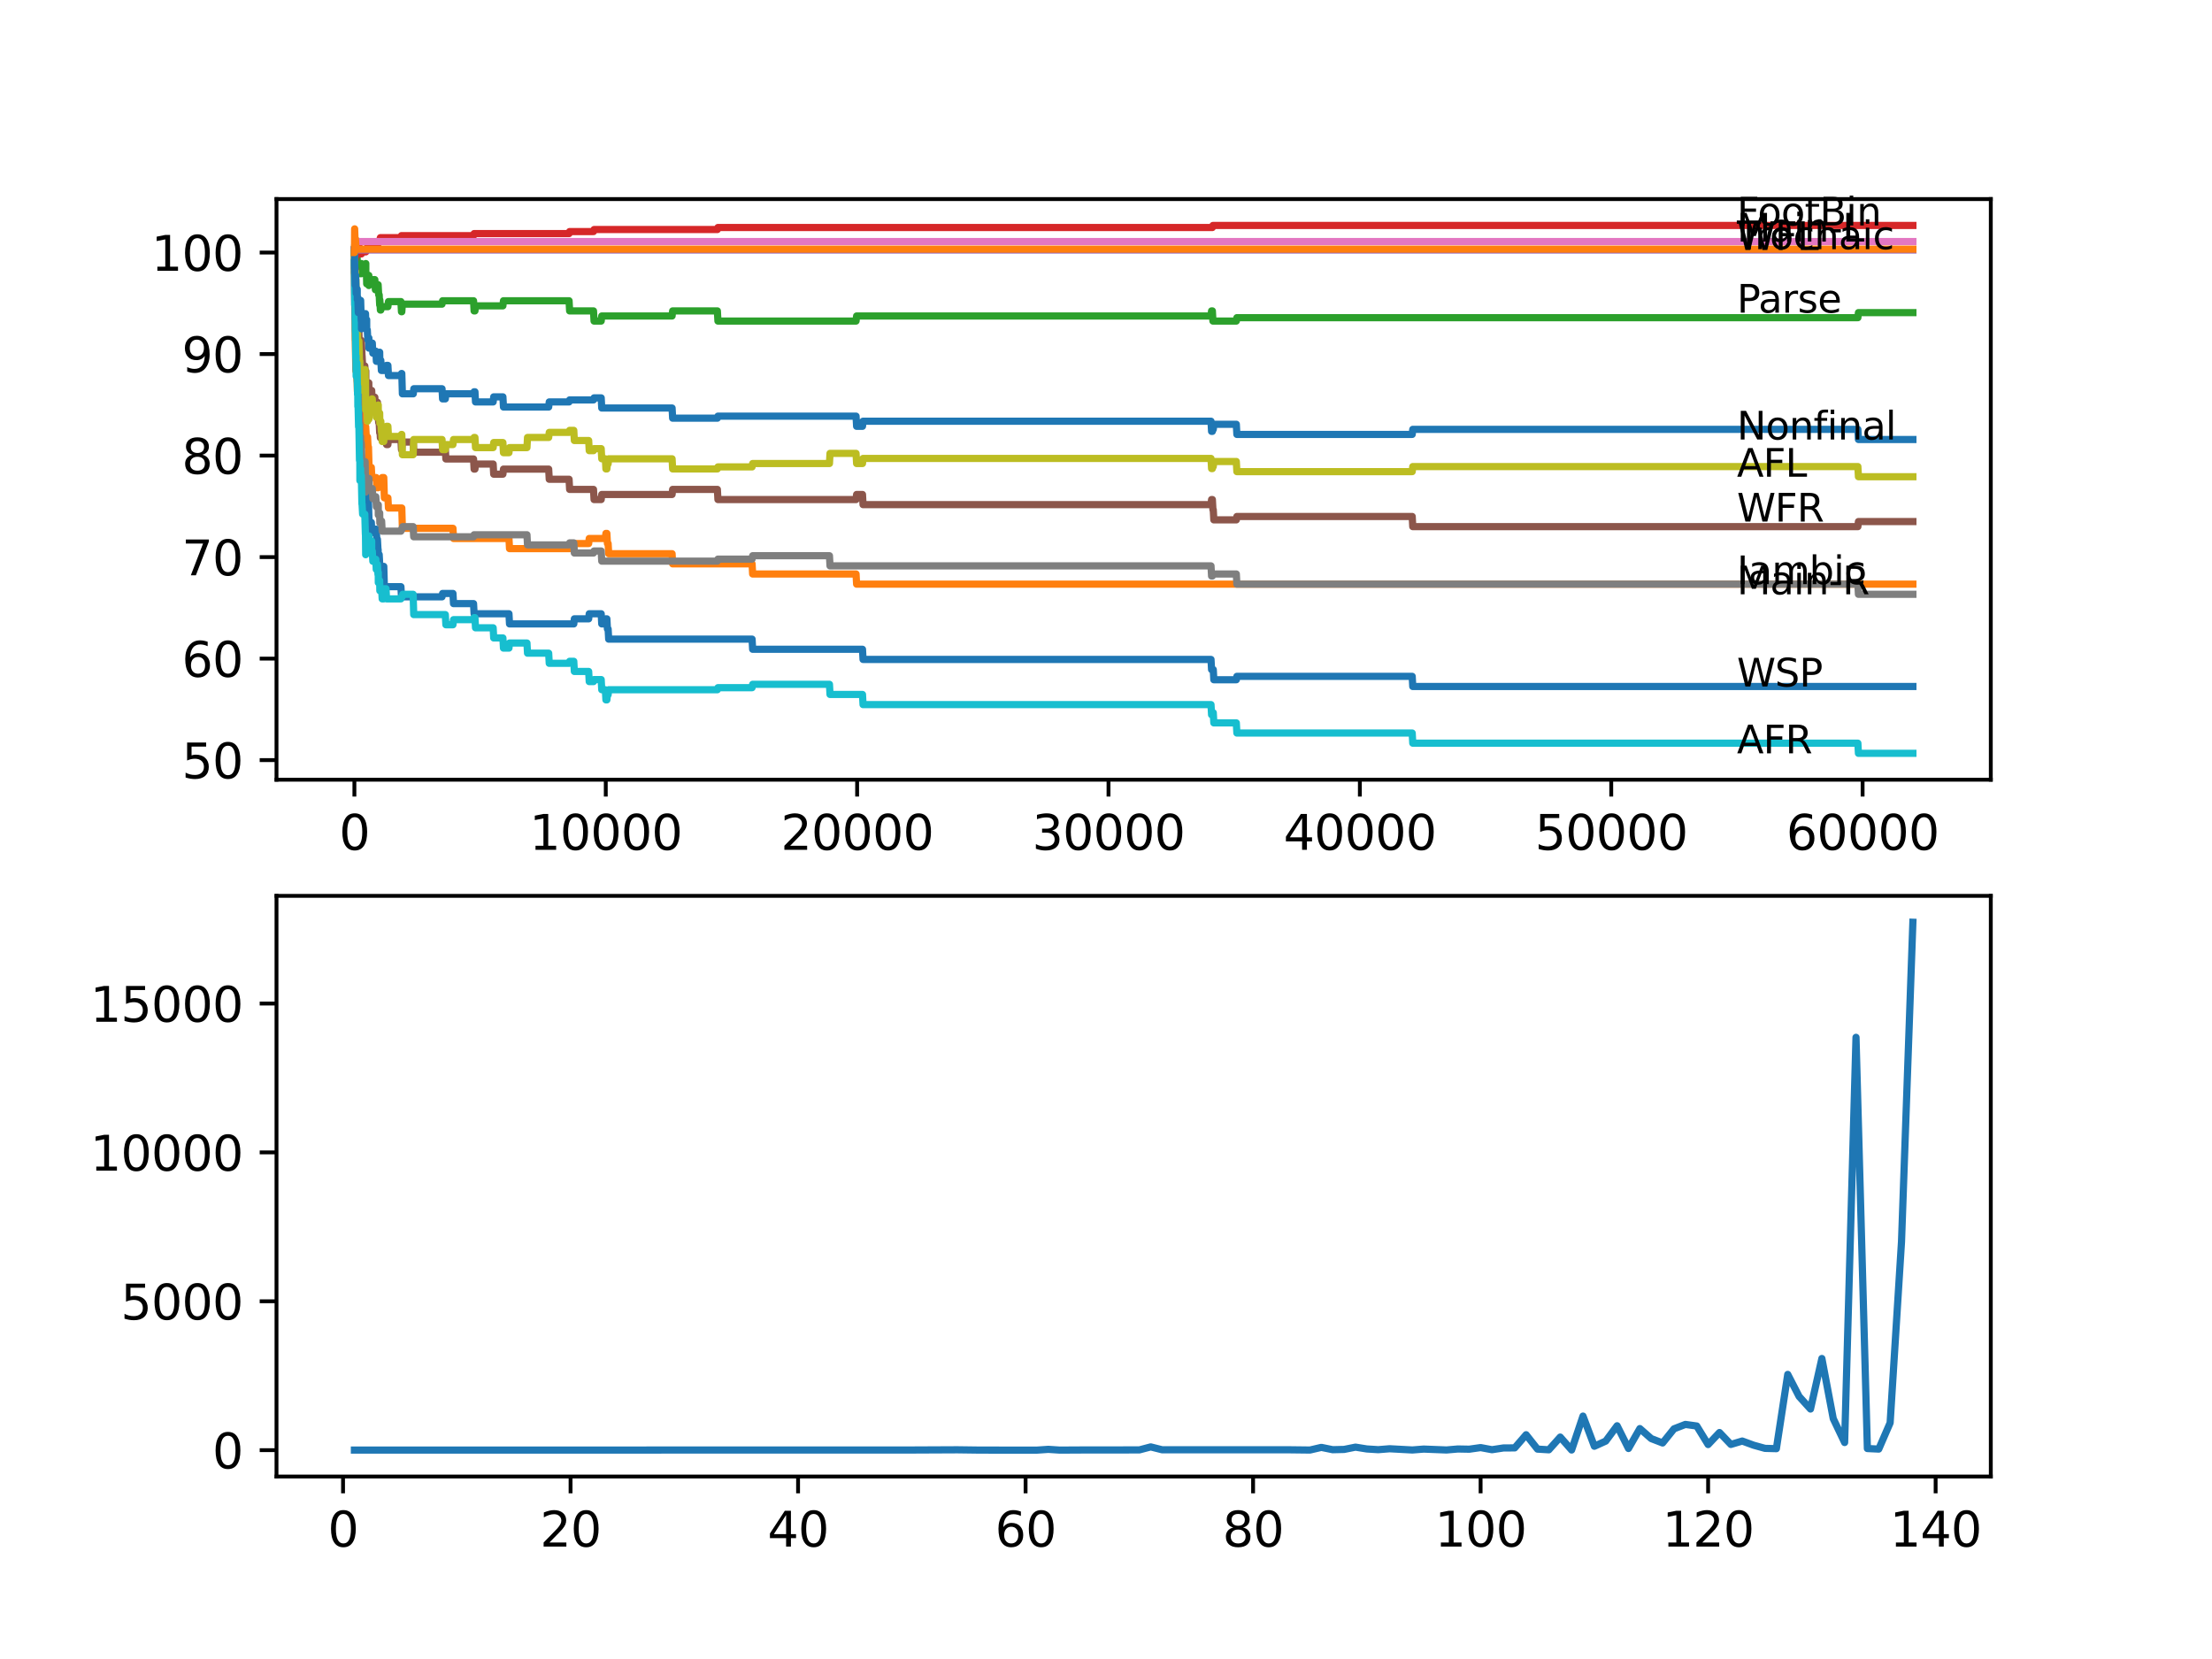 <?xml version="1.0" encoding="utf-8" standalone="no"?>
<!DOCTYPE svg PUBLIC "-//W3C//DTD SVG 1.1//EN"
  "http://www.w3.org/Graphics/SVG/1.1/DTD/svg11.dtd">
<svg xmlns:xlink="http://www.w3.org/1999/xlink" width="460.8pt" height="345.6pt" viewBox="0 0 460.8 345.6" xmlns="http://www.w3.org/2000/svg" version="1.1">
 <defs>
  <style type="text/css">*{stroke-linejoin: round; stroke-linecap: butt}</style>
 </defs>
 <g id="figure_1">
  <g id="patch_1">
   <path d="M 0 345.6 
L 460.8 345.6 
L 460.8 0 
L 0 0 
z
" style="fill: #ffffff"/>
  </g>
  <g id="axes_1">
   <g id="patch_2">
    <path d="M 57.6 162.432 
L 414.72 162.432 
L 414.72 41.472 
L 57.6 41.472 
z
" style="fill: #ffffff"/>
   </g>
   <g id="matplotlib.axis_1">
    <g id="xtick_1">
     <g id="line2d_1">
      <defs>
       <path id="m6fab3fa4d3" d="M 0 0 
L 0 3.5 
" style="stroke: #000000; stroke-width: 0.8"/>
      </defs>
      <g>
       <use xlink:href="#m6fab3fa4d3" x="73.827" y="162.432" style="stroke: #000000; stroke-width: 0.8"/>
      </g>
     </g>
     <g id="text_1">
      <!-- 0 -->
      <g transform="translate(70.646 177.03)scale(0.1 -0.1)">
       <defs>
        <path id="DejaVuSans-30" d="M 2034 4250 
Q 1547 4250 1301 3770 
Q 1056 3291 1056 2328 
Q 1056 1369 1301 889 
Q 1547 409 2034 409 
Q 2525 409 2770 889 
Q 3016 1369 3016 2328 
Q 3016 3291 2770 3770 
Q 2525 4250 2034 4250 
z
M 2034 4750 
Q 2819 4750 3233 4129 
Q 3647 3509 3647 2328 
Q 3647 1150 3233 529 
Q 2819 -91 2034 -91 
Q 1250 -91 836 529 
Q 422 1150 422 2328 
Q 422 3509 836 4129 
Q 1250 4750 2034 4750 
z
" transform="scale(0.016)"/>
       </defs>
       <use xlink:href="#DejaVuSans-30"/>
      </g>
     </g>
    </g>
    <g id="xtick_2">
     <g id="line2d_2">
      <g>
       <use xlink:href="#m6fab3fa4d3" x="126.192" y="162.432" style="stroke: #000000; stroke-width: 0.8"/>
      </g>
     </g>
     <g id="text_2">
      <!-- 10000 -->
      <g transform="translate(110.286 177.03)scale(0.1 -0.1)">
       <defs>
        <path id="DejaVuSans-31" d="M 794 531 
L 1825 531 
L 1825 4091 
L 703 3866 
L 703 4441 
L 1819 4666 
L 2450 4666 
L 2450 531 
L 3481 531 
L 3481 0 
L 794 0 
L 794 531 
z
" transform="scale(0.016)"/>
       </defs>
       <use xlink:href="#DejaVuSans-31"/>
       <use xlink:href="#DejaVuSans-30" x="63.623"/>
       <use xlink:href="#DejaVuSans-30" x="127.246"/>
       <use xlink:href="#DejaVuSans-30" x="190.869"/>
       <use xlink:href="#DejaVuSans-30" x="254.492"/>
      </g>
     </g>
    </g>
    <g id="xtick_3">
     <g id="line2d_3">
      <g>
       <use xlink:href="#m6fab3fa4d3" x="178.556" y="162.432" style="stroke: #000000; stroke-width: 0.8"/>
      </g>
     </g>
     <g id="text_3">
      <!-- 20000 -->
      <g transform="translate(162.65 177.03)scale(0.1 -0.1)">
       <defs>
        <path id="DejaVuSans-32" d="M 1228 531 
L 3431 531 
L 3431 0 
L 469 0 
L 469 531 
Q 828 903 1448 1529 
Q 2069 2156 2228 2338 
Q 2531 2678 2651 2914 
Q 2772 3150 2772 3378 
Q 2772 3750 2511 3984 
Q 2250 4219 1831 4219 
Q 1534 4219 1204 4116 
Q 875 4013 500 3803 
L 500 4441 
Q 881 4594 1212 4672 
Q 1544 4750 1819 4750 
Q 2544 4750 2975 4387 
Q 3406 4025 3406 3419 
Q 3406 3131 3298 2873 
Q 3191 2616 2906 2266 
Q 2828 2175 2409 1742 
Q 1991 1309 1228 531 
z
" transform="scale(0.016)"/>
       </defs>
       <use xlink:href="#DejaVuSans-32"/>
       <use xlink:href="#DejaVuSans-30" x="63.623"/>
       <use xlink:href="#DejaVuSans-30" x="127.246"/>
       <use xlink:href="#DejaVuSans-30" x="190.869"/>
       <use xlink:href="#DejaVuSans-30" x="254.492"/>
      </g>
     </g>
    </g>
    <g id="xtick_4">
     <g id="line2d_4">
      <g>
       <use xlink:href="#m6fab3fa4d3" x="230.921" y="162.432" style="stroke: #000000; stroke-width: 0.8"/>
      </g>
     </g>
     <g id="text_4">
      <!-- 30000 -->
      <g transform="translate(215.015 177.03)scale(0.1 -0.1)">
       <defs>
        <path id="DejaVuSans-33" d="M 2597 2516 
Q 3050 2419 3304 2112 
Q 3559 1806 3559 1356 
Q 3559 666 3084 287 
Q 2609 -91 1734 -91 
Q 1441 -91 1130 -33 
Q 819 25 488 141 
L 488 750 
Q 750 597 1062 519 
Q 1375 441 1716 441 
Q 2309 441 2620 675 
Q 2931 909 2931 1356 
Q 2931 1769 2642 2001 
Q 2353 2234 1838 2234 
L 1294 2234 
L 1294 2753 
L 1863 2753 
Q 2328 2753 2575 2939 
Q 2822 3125 2822 3475 
Q 2822 3834 2567 4026 
Q 2313 4219 1838 4219 
Q 1578 4219 1281 4162 
Q 984 4106 628 3988 
L 628 4550 
Q 988 4650 1302 4700 
Q 1616 4750 1894 4750 
Q 2613 4750 3031 4423 
Q 3450 4097 3450 3541 
Q 3450 3153 3228 2886 
Q 3006 2619 2597 2516 
z
" transform="scale(0.016)"/>
       </defs>
       <use xlink:href="#DejaVuSans-33"/>
       <use xlink:href="#DejaVuSans-30" x="63.623"/>
       <use xlink:href="#DejaVuSans-30" x="127.246"/>
       <use xlink:href="#DejaVuSans-30" x="190.869"/>
       <use xlink:href="#DejaVuSans-30" x="254.492"/>
      </g>
     </g>
    </g>
    <g id="xtick_5">
     <g id="line2d_5">
      <g>
       <use xlink:href="#m6fab3fa4d3" x="283.285" y="162.432" style="stroke: #000000; stroke-width: 0.8"/>
      </g>
     </g>
     <g id="text_5">
      <!-- 40000 -->
      <g transform="translate(267.379 177.03)scale(0.1 -0.1)">
       <defs>
        <path id="DejaVuSans-34" d="M 2419 4116 
L 825 1625 
L 2419 1625 
L 2419 4116 
z
M 2253 4666 
L 3047 4666 
L 3047 1625 
L 3713 1625 
L 3713 1100 
L 3047 1100 
L 3047 0 
L 2419 0 
L 2419 1100 
L 313 1100 
L 313 1709 
L 2253 4666 
z
" transform="scale(0.016)"/>
       </defs>
       <use xlink:href="#DejaVuSans-34"/>
       <use xlink:href="#DejaVuSans-30" x="63.623"/>
       <use xlink:href="#DejaVuSans-30" x="127.246"/>
       <use xlink:href="#DejaVuSans-30" x="190.869"/>
       <use xlink:href="#DejaVuSans-30" x="254.492"/>
      </g>
     </g>
    </g>
    <g id="xtick_6">
     <g id="line2d_6">
      <g>
       <use xlink:href="#m6fab3fa4d3" x="335.65" y="162.432" style="stroke: #000000; stroke-width: 0.8"/>
      </g>
     </g>
     <g id="text_6">
      <!-- 50000 -->
      <g transform="translate(319.744 177.03)scale(0.1 -0.1)">
       <defs>
        <path id="DejaVuSans-35" d="M 691 4666 
L 3169 4666 
L 3169 4134 
L 1269 4134 
L 1269 2991 
Q 1406 3038 1543 3061 
Q 1681 3084 1819 3084 
Q 2600 3084 3056 2656 
Q 3513 2228 3513 1497 
Q 3513 744 3044 326 
Q 2575 -91 1722 -91 
Q 1428 -91 1123 -41 
Q 819 9 494 109 
L 494 744 
Q 775 591 1075 516 
Q 1375 441 1709 441 
Q 2250 441 2565 725 
Q 2881 1009 2881 1497 
Q 2881 1984 2565 2268 
Q 2250 2553 1709 2553 
Q 1456 2553 1204 2497 
Q 953 2441 691 2322 
L 691 4666 
z
" transform="scale(0.016)"/>
       </defs>
       <use xlink:href="#DejaVuSans-35"/>
       <use xlink:href="#DejaVuSans-30" x="63.623"/>
       <use xlink:href="#DejaVuSans-30" x="127.246"/>
       <use xlink:href="#DejaVuSans-30" x="190.869"/>
       <use xlink:href="#DejaVuSans-30" x="254.492"/>
      </g>
     </g>
    </g>
    <g id="xtick_7">
     <g id="line2d_7">
      <g>
       <use xlink:href="#m6fab3fa4d3" x="388.014" y="162.432" style="stroke: #000000; stroke-width: 0.8"/>
      </g>
     </g>
     <g id="text_7">
      <!-- 60000 -->
      <g transform="translate(372.108 177.03)scale(0.1 -0.1)">
       <defs>
        <path id="DejaVuSans-36" d="M 2113 2584 
Q 1688 2584 1439 2293 
Q 1191 2003 1191 1497 
Q 1191 994 1439 701 
Q 1688 409 2113 409 
Q 2538 409 2786 701 
Q 3034 994 3034 1497 
Q 3034 2003 2786 2293 
Q 2538 2584 2113 2584 
z
M 3366 4563 
L 3366 3988 
Q 3128 4100 2886 4159 
Q 2644 4219 2406 4219 
Q 1781 4219 1451 3797 
Q 1122 3375 1075 2522 
Q 1259 2794 1537 2939 
Q 1816 3084 2150 3084 
Q 2853 3084 3261 2657 
Q 3669 2231 3669 1497 
Q 3669 778 3244 343 
Q 2819 -91 2113 -91 
Q 1303 -91 875 529 
Q 447 1150 447 2328 
Q 447 3434 972 4092 
Q 1497 4750 2381 4750 
Q 2619 4750 2861 4703 
Q 3103 4656 3366 4563 
z
" transform="scale(0.016)"/>
       </defs>
       <use xlink:href="#DejaVuSans-36"/>
       <use xlink:href="#DejaVuSans-30" x="63.623"/>
       <use xlink:href="#DejaVuSans-30" x="127.246"/>
       <use xlink:href="#DejaVuSans-30" x="190.869"/>
       <use xlink:href="#DejaVuSans-30" x="254.492"/>
      </g>
     </g>
    </g>
   </g>
   <g id="matplotlib.axis_2">
    <g id="ytick_1">
     <g id="line2d_8">
      <defs>
       <path id="mcf6d542a5c" d="M 0 0 
L -3.5 0 
" style="stroke: #000000; stroke-width: 0.8"/>
      </defs>
      <g>
       <use xlink:href="#mcf6d542a5c" x="57.6" y="158.344" style="stroke: #000000; stroke-width: 0.8"/>
      </g>
     </g>
     <g id="text_8">
      <!-- 50 -->
      <g transform="translate(37.875 162.143)scale(0.1 -0.1)">
       <use xlink:href="#DejaVuSans-35"/>
       <use xlink:href="#DejaVuSans-30" x="63.623"/>
      </g>
     </g>
    </g>
    <g id="ytick_2">
     <g id="line2d_9">
      <g>
       <use xlink:href="#mcf6d542a5c" x="57.6" y="137.197" style="stroke: #000000; stroke-width: 0.8"/>
      </g>
     </g>
     <g id="text_9">
      <!-- 60 -->
      <g transform="translate(37.875 140.996)scale(0.1 -0.1)">
       <use xlink:href="#DejaVuSans-36"/>
       <use xlink:href="#DejaVuSans-30" x="63.623"/>
      </g>
     </g>
    </g>
    <g id="ytick_3">
     <g id="line2d_10">
      <g>
       <use xlink:href="#mcf6d542a5c" x="57.6" y="116.05" style="stroke: #000000; stroke-width: 0.8"/>
      </g>
     </g>
     <g id="text_10">
      <!-- 70 -->
      <g transform="translate(37.875 119.849)scale(0.1 -0.1)">
       <defs>
        <path id="DejaVuSans-37" d="M 525 4666 
L 3525 4666 
L 3525 4397 
L 1831 0 
L 1172 0 
L 2766 4134 
L 525 4134 
L 525 4666 
z
" transform="scale(0.016)"/>
       </defs>
       <use xlink:href="#DejaVuSans-37"/>
       <use xlink:href="#DejaVuSans-30" x="63.623"/>
      </g>
     </g>
    </g>
    <g id="ytick_4">
     <g id="line2d_11">
      <g>
       <use xlink:href="#mcf6d542a5c" x="57.6" y="94.903" style="stroke: #000000; stroke-width: 0.8"/>
      </g>
     </g>
     <g id="text_11">
      <!-- 80 -->
      <g transform="translate(37.875 98.702)scale(0.1 -0.1)">
       <defs>
        <path id="DejaVuSans-38" d="M 2034 2216 
Q 1584 2216 1326 1975 
Q 1069 1734 1069 1313 
Q 1069 891 1326 650 
Q 1584 409 2034 409 
Q 2484 409 2743 651 
Q 3003 894 3003 1313 
Q 3003 1734 2745 1975 
Q 2488 2216 2034 2216 
z
M 1403 2484 
Q 997 2584 770 2862 
Q 544 3141 544 3541 
Q 544 4100 942 4425 
Q 1341 4750 2034 4750 
Q 2731 4750 3128 4425 
Q 3525 4100 3525 3541 
Q 3525 3141 3298 2862 
Q 3072 2584 2669 2484 
Q 3125 2378 3379 2068 
Q 3634 1759 3634 1313 
Q 3634 634 3220 271 
Q 2806 -91 2034 -91 
Q 1263 -91 848 271 
Q 434 634 434 1313 
Q 434 1759 690 2068 
Q 947 2378 1403 2484 
z
M 1172 3481 
Q 1172 3119 1398 2916 
Q 1625 2713 2034 2713 
Q 2441 2713 2670 2916 
Q 2900 3119 2900 3481 
Q 2900 3844 2670 4047 
Q 2441 4250 2034 4250 
Q 1625 4250 1398 4047 
Q 1172 3844 1172 3481 
z
" transform="scale(0.016)"/>
       </defs>
       <use xlink:href="#DejaVuSans-38"/>
       <use xlink:href="#DejaVuSans-30" x="63.623"/>
      </g>
     </g>
    </g>
    <g id="ytick_5">
     <g id="line2d_12">
      <g>
       <use xlink:href="#mcf6d542a5c" x="57.6" y="73.756" style="stroke: #000000; stroke-width: 0.8"/>
      </g>
     </g>
     <g id="text_12">
      <!-- 90 -->
      <g transform="translate(37.875 77.555)scale(0.1 -0.1)">
       <defs>
        <path id="DejaVuSans-39" d="M 703 97 
L 703 672 
Q 941 559 1184 500 
Q 1428 441 1663 441 
Q 2288 441 2617 861 
Q 2947 1281 2994 2138 
Q 2813 1869 2534 1725 
Q 2256 1581 1919 1581 
Q 1219 1581 811 2004 
Q 403 2428 403 3163 
Q 403 3881 828 4315 
Q 1253 4750 1959 4750 
Q 2769 4750 3195 4129 
Q 3622 3509 3622 2328 
Q 3622 1225 3098 567 
Q 2575 -91 1691 -91 
Q 1453 -91 1209 -44 
Q 966 3 703 97 
z
M 1959 2075 
Q 2384 2075 2632 2365 
Q 2881 2656 2881 3163 
Q 2881 3666 2632 3958 
Q 2384 4250 1959 4250 
Q 1534 4250 1286 3958 
Q 1038 3666 1038 3163 
Q 1038 2656 1286 2365 
Q 1534 2075 1959 2075 
z
" transform="scale(0.016)"/>
       </defs>
       <use xlink:href="#DejaVuSans-39"/>
       <use xlink:href="#DejaVuSans-30" x="63.623"/>
      </g>
     </g>
    </g>
    <g id="ytick_6">
     <g id="line2d_13">
      <g>
       <use xlink:href="#mcf6d542a5c" x="57.6" y="52.609" style="stroke: #000000; stroke-width: 0.8"/>
      </g>
     </g>
     <g id="text_13">
      <!-- 100 -->
      <g transform="translate(31.512 56.409)scale(0.1 -0.1)">
       <use xlink:href="#DejaVuSans-31"/>
       <use xlink:href="#DejaVuSans-30" x="63.623"/>
       <use xlink:href="#DejaVuSans-30" x="127.246"/>
      </g>
     </g>
    </g>
   </g>
   <g id="line2d_14">
    <path d="M 73.833 52.609 
L 73.838 52.609 
L 73.843 51.552 
L 73.89 63.535 
L 73.896 62.83 
L 73.911 62.83 
L 74.011 61.421 
L 74.016 63.535 
L 74.037 63.535 
L 74.157 70.232 
L 74.163 69.527 
L 74.178 69.527 
L 74.194 67.412 
L 74.252 71.113 
L 74.278 71.113 
L 74.283 71.113 
L 74.409 77.457 
L 74.419 77.457 
L 74.456 79.572 
L 74.487 76.4 
L 74.524 76.4 
L 74.54 76.4 
L 74.66 82.039 
L 74.692 82.039 
L 74.76 86.268 
L 74.807 85.211 
L 74.822 85.211 
L 74.833 84.153 
L 74.849 88.383 
L 74.922 87.325 
L 74.959 87.325 
L 74.974 86.268 
L 74.985 90.497 
L 75.053 90.497 
L 75.121 90.497 
L 75.241 94.727 
L 75.268 94.727 
L 75.383 96.842 
L 75.425 96.842 
L 75.54 98.956 
L 76.063 98.956 
L 76.142 96.842 
L 76.173 98.956 
L 76.189 98.956 
L 76.31 103.186 
L 76.514 103.186 
L 76.566 102.481 
L 76.571 104.595 
L 76.613 104.595 
L 76.76 104.595 
L 76.88 108.825 
L 77.352 108.825 
L 77.467 110.939 
L 77.556 110.939 
L 77.671 110.235 
L 78.378 110.235 
L 78.493 112.349 
L 78.624 112.349 
L 78.739 114.464 
L 78.771 114.464 
L 78.802 116.579 
L 78.881 115.521 
L 78.991 115.521 
L 79.106 117.636 
L 79.127 117.636 
L 79.242 119.751 
L 79.331 119.751 
L 79.446 119.046 
L 79.499 119.046 
L 79.614 117.988 
L 79.949 117.988 
L 80.069 122.218 
L 83.52 122.218 
L 83.635 124.332 
L 92.082 124.332 
L 92.197 123.628 
L 94.36 123.628 
L 94.475 125.742 
L 98.648 125.742 
L 98.763 127.857 
L 106.026 127.857 
L 106.142 129.972 
L 119.531 129.972 
L 119.646 128.914 
L 122.631 128.914 
L 122.746 127.857 
L 125.239 127.857 
L 125.354 129.972 
L 126.108 129.972 
L 126.223 128.914 
L 126.422 128.914 
L 126.538 131.029 
L 126.684 131.029 
L 126.799 133.144 
L 156.673 133.144 
L 156.789 135.258 
L 179.672 135.258 
L 179.787 137.373 
L 252.275 137.373 
L 252.39 139.488 
L 252.746 139.488 
L 252.862 141.602 
L 257.548 141.602 
L 257.663 140.897 
L 294.188 140.897 
L 294.303 143.012 
L 398.487 143.012 
L 398.487 143.012 
" clip-path="url(#pd1161c37ef)" style="fill: none; stroke: #1f77b4; stroke-width: 1.5; stroke-linecap: square"/>
   </g>
   <g id="line2d_15">
    <path d="M 73.833 52.609 
L 73.843 52.609 
L 73.995 70.937 
L 74.011 70.937 
L 74.136 77.281 
L 74.178 77.281 
L 74.194 75.166 
L 74.283 77.281 
L 74.398 79.395 
L 74.414 79.395 
L 74.456 81.51 
L 74.487 78.338 
L 74.524 80.453 
L 74.608 80.453 
L 74.728 84.682 
L 74.76 84.682 
L 74.843 82.567 
L 74.87 84.682 
L 74.875 84.682 
L 74.974 80.453 
L 74.985 84.682 
L 75.121 84.682 
L 75.247 91.026 
L 76.063 91.026 
L 76.184 88.911 
L 76.189 88.911 
L 76.304 91.026 
L 76.566 91.026 
L 76.681 93.141 
L 76.76 93.141 
L 76.88 97.37 
L 77.352 97.37 
L 77.467 99.485 
L 78.378 99.485 
L 78.493 101.6 
L 78.802 101.6 
L 78.917 100.542 
L 79.499 100.542 
L 79.614 99.485 
L 79.949 99.485 
L 80.069 103.714 
L 80.808 103.714 
L 80.923 105.829 
L 83.703 105.829 
L 83.824 110.058 
L 94.36 110.058 
L 94.475 112.173 
L 106.026 112.173 
L 106.142 114.288 
L 119.531 114.288 
L 119.646 113.23 
L 122.631 113.23 
L 122.746 112.173 
L 126.108 112.173 
L 126.223 111.116 
L 126.422 111.116 
L 126.538 113.23 
L 126.684 113.23 
L 126.799 115.345 
L 140.006 115.345 
L 140.121 117.46 
L 156.673 117.46 
L 156.789 119.574 
L 178.331 119.574 
L 178.446 121.689 
L 398.487 121.689 
L 398.487 121.689 
" clip-path="url(#pd1161c37ef)" style="fill: none; stroke: #ff7f0e; stroke-width: 1.5; stroke-linecap: square"/>
   </g>
   <g id="line2d_16">
    <path d="M 73.833 52.081 
L 73.838 52.081 
L 73.906 51.023 
L 73.854 53.138 
L 73.943 52.433 
L 73.99 52.433 
L 74.11 49.966 
L 74.157 52.081 
L 74.22 51.376 
L 74.246 51.376 
L 74.362 53.49 
L 74.388 53.49 
L 74.503 56.662 
L 74.524 56.662 
L 74.639 54.9 
L 74.697 54.9 
L 74.812 57.015 
L 75.131 57.015 
L 75.252 54.9 
L 75.294 54.9 
L 75.299 57.015 
L 75.404 55.958 
L 76.142 55.958 
L 76.205 54.9 
L 76.21 57.015 
L 76.247 57.015 
L 76.346 57.015 
L 76.388 59.13 
L 76.456 58.072 
L 76.514 58.072 
L 76.629 57.367 
L 76.828 57.367 
L 76.844 59.482 
L 76.938 58.953 
L 77.556 58.953 
L 77.671 58.249 
L 78.085 58.249 
L 78.2 60.363 
L 78.294 60.363 
L 78.409 59.306 
L 78.771 59.306 
L 78.886 61.421 
L 78.991 61.421 
L 79.095 63.535 
L 79.101 62.478 
L 79.127 62.478 
L 79.242 64.593 
L 79.331 64.593 
L 79.446 63.888 
L 80.808 63.888 
L 80.923 62.83 
L 83.52 62.83 
L 83.635 64.945 
L 83.703 64.945 
L 83.819 63.359 
L 92.082 63.359 
L 92.197 62.654 
L 98.648 62.654 
L 98.763 64.769 
L 98.941 64.769 
L 99.057 63.711 
L 104.764 63.711 
L 104.88 62.654 
L 118.547 62.654 
L 118.662 64.769 
L 123.637 64.769 
L 123.752 66.883 
L 125.239 66.883 
L 125.354 65.826 
L 140.006 65.826 
L 140.121 64.769 
L 149.442 64.769 
L 149.557 66.883 
L 178.331 66.883 
L 178.446 65.826 
L 252.275 65.826 
L 252.39 64.769 
L 252.558 64.769 
L 252.673 66.883 
L 257.548 66.883 
L 257.663 66.179 
L 387.03 66.179 
L 387.145 65.121 
L 398.487 65.121 
L 398.487 65.121 
" clip-path="url(#pd1161c37ef)" style="fill: none; stroke: #2ca02c; stroke-width: 1.5; stroke-linecap: square"/>
   </g>
   <g id="line2d_17">
    <path d="M 73.833 54.724 
L 73.838 54.724 
L 73.848 56.839 
L 73.911 54.125 
L 73.943 54.125 
L 73.969 54.125 
L 74.084 53.42 
L 74.11 53.42 
L 74.231 52.468 
L 74.246 52.468 
L 74.362 52.045 
L 74.388 52.045 
L 74.508 51.2 
L 74.697 51.2 
L 74.76 50.777 
L 74.765 52.891 
L 74.786 52.891 
L 75.294 52.891 
L 75.409 52.468 
L 76.205 52.468 
L 76.32 52.045 
L 76.346 52.045 
L 76.461 51.622 
L 76.828 51.622 
L 76.943 51.2 
L 78.085 51.2 
L 78.2 50.777 
L 78.771 50.777 
L 78.886 50.354 
L 78.991 50.354 
L 79.106 49.931 
L 79.127 49.931 
L 79.242 49.508 
L 83.52 49.508 
L 83.635 49.085 
L 98.648 49.085 
L 98.763 48.662 
L 118.547 48.662 
L 118.662 48.239 
L 123.637 48.239 
L 123.752 47.816 
L 149.442 47.816 
L 149.557 47.393 
L 252.558 47.393 
L 252.673 46.97 
L 398.487 46.97 
L 398.487 46.97 
" clip-path="url(#pd1161c37ef)" style="fill: none; stroke: #d62728; stroke-width: 1.5; stroke-linecap: square"/>
   </g>
   <g id="line2d_18">
    <path d="M 73.833 52.081 
L 398.487 52.081 
L 398.487 52.081 
" clip-path="url(#pd1161c37ef)" style="fill: none; stroke: #9467bd; stroke-width: 1.5; stroke-linecap: square"/>
   </g>
   <g id="line2d_19">
    <path d="M 73.833 54.724 
L 73.848 54.724 
L 73.911 57.544 
L 73.964 56.839 
L 73.99 56.839 
L 74.006 56.134 
L 74.026 60.363 
L 74.074 60.363 
L 74.089 60.363 
L 74.11 59.658 
L 74.115 61.773 
L 74.194 61.068 
L 74.246 61.068 
L 74.362 63.183 
L 74.388 63.183 
L 74.503 66.355 
L 74.524 66.355 
L 74.597 65.297 
L 74.602 67.412 
L 74.629 66.707 
L 74.692 66.707 
L 74.812 70.937 
L 74.833 70.937 
L 74.948 73.051 
L 75.131 73.051 
L 75.252 70.937 
L 75.294 70.937 
L 75.409 74.109 
L 75.425 74.109 
L 75.54 76.223 
L 75.995 76.223 
L 76.111 78.338 
L 76.142 78.338 
L 76.205 77.281 
L 76.21 79.395 
L 76.247 79.395 
L 76.346 79.395 
L 76.388 81.51 
L 76.456 80.453 
L 76.514 80.453 
L 76.629 79.748 
L 76.828 79.748 
L 76.844 81.862 
L 76.938 81.334 
L 77.43 81.334 
L 77.545 83.449 
L 77.556 83.449 
L 77.671 82.744 
L 78.085 82.744 
L 78.2 84.858 
L 78.294 84.858 
L 78.409 83.801 
L 78.624 83.801 
L 78.739 85.916 
L 78.771 85.916 
L 78.886 88.03 
L 78.991 88.03 
L 79.095 90.145 
L 79.101 89.088 
L 79.127 89.088 
L 79.242 91.202 
L 79.331 91.202 
L 79.446 90.497 
L 80.41 90.497 
L 80.525 92.612 
L 80.808 92.612 
L 80.923 91.555 
L 83.52 91.555 
L 83.635 93.669 
L 83.703 93.669 
L 83.819 92.083 
L 86.091 92.083 
L 86.206 94.198 
L 92.082 94.198 
L 92.197 93.493 
L 92.768 93.493 
L 92.883 95.608 
L 98.648 95.608 
L 98.763 97.723 
L 98.941 97.723 
L 99.057 96.665 
L 102.733 96.665 
L 102.848 98.78 
L 104.764 98.78 
L 104.88 97.723 
L 114.3 97.723 
L 114.415 99.837 
L 118.547 99.837 
L 118.662 101.952 
L 123.637 101.952 
L 123.752 104.067 
L 125.239 104.067 
L 125.354 103.009 
L 140.006 103.009 
L 140.121 101.952 
L 149.442 101.952 
L 149.557 104.067 
L 178.331 104.067 
L 178.446 103.009 
L 179.672 103.009 
L 179.787 105.124 
L 252.275 105.124 
L 252.39 104.067 
L 252.558 104.067 
L 252.673 106.181 
L 252.746 106.181 
L 252.862 108.296 
L 257.548 108.296 
L 257.663 107.591 
L 294.188 107.591 
L 294.303 109.706 
L 387.03 109.706 
L 387.145 108.649 
L 398.487 108.649 
L 398.487 108.649 
" clip-path="url(#pd1161c37ef)" style="fill: none; stroke: #8c564b; stroke-width: 1.5; stroke-linecap: square"/>
   </g>
   <g id="line2d_20">
    <path d="M 73.833 52.081 
L 73.859 52.081 
L 73.979 50.318 
L 398.487 50.318 
L 398.487 50.318 
" clip-path="url(#pd1161c37ef)" style="fill: none; stroke: #e377c2; stroke-width: 1.5; stroke-linecap: square"/>
   </g>
   <g id="line2d_21">
    <path d="M 73.833 54.724 
L 73.838 54.724 
L 73.932 66.461 
L 73.969 65.403 
L 73.979 64.698 
L 74.042 68.928 
L 74.053 68.928 
L 74.074 68.928 
L 74.194 76.963 
L 74.199 76.259 
L 74.21 76.259 
L 74.33 75.307 
L 74.362 75.307 
L 74.487 81.862 
L 74.508 81.862 
L 74.623 80.1 
L 74.697 82.215 
L 74.739 81.792 
L 74.76 81.792 
L 74.885 88.136 
L 74.959 88.136 
L 74.98 92.365 
L 75.074 91.661 
L 75.121 91.661 
L 75.131 90.956 
L 75.137 93.07 
L 75.226 92.365 
L 75.268 92.365 
L 75.388 96.172 
L 76.063 96.172 
L 76.179 102.516 
L 76.184 101.459 
L 76.205 101.459 
L 76.32 101.036 
L 76.346 101.036 
L 76.461 100.613 
L 76.828 100.613 
L 76.865 99.661 
L 76.87 101.776 
L 76.922 101.776 
L 77.556 101.776 
L 77.671 103.89 
L 78.085 103.89 
L 78.2 103.468 
L 78.294 103.468 
L 78.409 105.582 
L 78.771 105.582 
L 78.802 105.159 
L 78.807 107.274 
L 78.86 107.274 
L 78.991 107.274 
L 79.095 106.851 
L 79.127 108.966 
L 79.211 108.543 
L 79.499 108.543 
L 79.614 110.657 
L 83.52 110.657 
L 83.635 110.235 
L 83.766 110.235 
L 83.881 109.706 
L 86.065 109.706 
L 86.18 111.821 
L 98.648 111.821 
L 98.763 111.398 
L 109.776 111.398 
L 109.891 113.512 
L 118.547 113.512 
L 118.662 113.089 
L 119.531 113.089 
L 119.646 115.204 
L 123.637 115.204 
L 123.752 114.781 
L 125.239 114.781 
L 125.354 116.896 
L 149.442 116.896 
L 149.557 116.473 
L 156.673 116.473 
L 156.789 115.768 
L 172.791 115.768 
L 172.906 117.883 
L 252.275 117.883 
L 252.39 119.997 
L 252.558 119.997 
L 252.673 119.574 
L 257.548 119.574 
L 257.663 121.689 
L 387.03 121.689 
L 387.145 123.804 
L 398.487 123.804 
L 398.487 123.804 
" clip-path="url(#pd1161c37ef)" style="fill: none; stroke: #7f7f7f; stroke-width: 1.5; stroke-linecap: square"/>
   </g>
   <g id="line2d_22">
    <path d="M 73.833 52.609 
L 73.838 52.609 
L 73.974 62.936 
L 73.979 62.936 
L 74.074 56.592 
L 74.095 60.821 
L 74.11 60.821 
L 74.157 58.284 
L 74.184 62.513 
L 74.246 66.038 
L 74.299 64.557 
L 74.362 64.557 
L 74.409 62.02 
L 74.461 67.941 
L 74.472 67.941 
L 74.54 75.695 
L 74.592 73.58 
L 74.597 73.58 
L 74.718 71.042 
L 74.76 71.042 
L 74.88 75.272 
L 74.959 75.272 
L 74.974 79.501 
L 75.074 77.739 
L 75.121 77.739 
L 75.131 77.034 
L 75.194 81.263 
L 75.205 81.263 
L 75.22 81.263 
L 75.299 78.021 
L 75.336 80.135 
L 75.383 80.135 
L 75.503 78.021 
L 75.995 78.021 
L 76.063 76.963 
L 76.069 79.078 
L 76.1 79.078 
L 76.137 79.078 
L 76.189 85.422 
L 76.257 83.942 
L 76.346 83.942 
L 76.388 83.519 
L 76.393 85.634 
L 76.435 85.634 
L 76.514 85.634 
L 76.566 87.748 
L 76.624 86.691 
L 76.76 86.691 
L 76.849 87.325 
L 76.875 85.211 
L 77.352 85.211 
L 77.472 83.096 
L 77.556 83.096 
L 77.671 85.211 
L 78.085 85.211 
L 78.2 84.788 
L 78.294 84.788 
L 78.378 86.902 
L 78.404 85.845 
L 78.624 85.845 
L 78.739 84.788 
L 78.771 84.788 
L 78.802 84.365 
L 78.807 86.48 
L 78.86 86.48 
L 78.991 86.48 
L 79.095 86.057 
L 79.127 88.171 
L 79.211 87.748 
L 79.331 87.748 
L 79.446 89.863 
L 79.499 89.863 
L 79.614 91.978 
L 79.949 91.978 
L 80.069 89.863 
L 80.41 89.863 
L 80.525 88.806 
L 80.808 88.806 
L 80.923 90.92 
L 83.52 90.92 
L 83.635 90.497 
L 83.703 90.497 
L 83.824 94.727 
L 86.065 94.727 
L 86.18 91.555 
L 92.082 91.555 
L 92.197 93.669 
L 92.768 93.669 
L 92.883 92.612 
L 94.36 92.612 
L 94.475 91.555 
L 98.648 91.555 
L 98.763 91.132 
L 98.941 91.132 
L 99.057 93.247 
L 102.733 93.247 
L 102.848 92.189 
L 104.764 92.189 
L 104.88 94.304 
L 106.026 94.304 
L 106.142 93.247 
L 109.776 93.247 
L 109.891 91.132 
L 114.3 91.132 
L 114.415 90.075 
L 118.547 90.075 
L 118.662 89.652 
L 119.531 89.652 
L 119.646 91.766 
L 122.631 91.766 
L 122.746 93.881 
L 123.637 93.881 
L 123.752 93.458 
L 125.239 93.458 
L 125.354 95.573 
L 126.108 95.573 
L 126.223 97.687 
L 126.422 97.687 
L 126.538 96.63 
L 126.684 96.63 
L 126.799 95.573 
L 140.006 95.573 
L 140.121 97.687 
L 149.442 97.687 
L 149.557 97.264 
L 156.673 97.264 
L 156.789 96.56 
L 172.791 96.56 
L 172.906 94.445 
L 178.331 94.445 
L 178.446 96.56 
L 179.672 96.56 
L 179.787 95.502 
L 252.275 95.502 
L 252.39 97.617 
L 252.558 97.617 
L 252.673 97.194 
L 252.746 97.194 
L 252.862 96.137 
L 257.548 96.137 
L 257.663 98.251 
L 294.188 98.251 
L 294.303 97.194 
L 387.03 97.194 
L 387.145 99.309 
L 398.487 99.309 
L 398.487 99.309 
" clip-path="url(#pd1161c37ef)" style="fill: none; stroke: #bcbd22; stroke-width: 1.5; stroke-linecap: square"/>
   </g>
   <g id="line2d_23">
    <path d="M 73.833 54.724 
L 73.838 54.724 
L 73.932 63.641 
L 73.964 62.584 
L 73.969 62.584 
L 73.979 61.879 
L 74.026 69.28 
L 74.037 69.28 
L 74.11 74.567 
L 74.157 74.144 
L 74.178 74.144 
L 74.194 78.373 
L 74.288 75.659 
L 74.362 75.659 
L 74.487 82.215 
L 74.508 82.215 
L 74.524 80.453 
L 74.545 84.682 
L 74.597 84.682 
L 74.697 88.911 
L 74.718 88.489 
L 74.76 88.489 
L 74.885 95.89 
L 74.959 95.89 
L 74.974 100.119 
L 75.074 98.357 
L 75.121 98.357 
L 75.131 97.652 
L 75.137 99.767 
L 75.226 99.062 
L 75.268 99.062 
L 75.393 104.983 
L 75.425 104.983 
L 75.54 107.098 
L 75.995 107.098 
L 76.116 111.327 
L 76.137 111.327 
L 76.179 115.556 
L 76.252 113.019 
L 76.346 113.019 
L 76.388 112.596 
L 76.393 114.711 
L 76.435 114.711 
L 76.566 114.711 
L 76.681 113.653 
L 76.76 113.653 
L 76.865 111.644 
L 76.87 113.759 
L 77.352 113.759 
L 77.43 112.702 
L 77.435 114.816 
L 77.456 114.816 
L 77.556 114.816 
L 77.671 116.931 
L 78.085 116.931 
L 78.2 116.508 
L 78.294 116.508 
L 78.378 118.623 
L 78.404 117.565 
L 78.624 117.565 
L 78.739 119.68 
L 78.771 119.68 
L 78.802 119.257 
L 78.807 121.372 
L 78.86 121.372 
L 78.991 121.372 
L 79.095 120.949 
L 79.127 123.064 
L 79.211 122.641 
L 79.499 122.641 
L 79.614 124.755 
L 79.949 124.755 
L 80.069 122.641 
L 80.41 122.641 
L 80.525 124.755 
L 83.52 124.755 
L 83.635 124.332 
L 83.766 124.332 
L 83.881 123.804 
L 86.065 123.804 
L 86.186 128.033 
L 92.768 128.033 
L 92.883 130.148 
L 94.36 130.148 
L 94.475 129.09 
L 98.648 129.09 
L 98.763 128.668 
L 98.941 128.668 
L 99.057 130.782 
L 102.733 130.782 
L 102.848 132.897 
L 104.764 132.897 
L 104.88 135.012 
L 106.026 135.012 
L 106.142 133.954 
L 109.776 133.954 
L 109.891 136.069 
L 114.3 136.069 
L 114.415 138.184 
L 118.547 138.184 
L 118.662 137.761 
L 119.531 137.761 
L 119.646 139.875 
L 122.631 139.875 
L 122.746 141.99 
L 123.637 141.99 
L 123.752 141.567 
L 125.239 141.567 
L 125.354 143.682 
L 126.108 143.682 
L 126.223 145.796 
L 126.422 145.796 
L 126.538 144.739 
L 126.684 144.739 
L 126.799 143.682 
L 149.442 143.682 
L 149.557 143.259 
L 156.673 143.259 
L 156.789 142.554 
L 172.791 142.554 
L 172.906 144.669 
L 179.672 144.669 
L 179.787 146.783 
L 252.275 146.783 
L 252.39 148.898 
L 252.558 148.898 
L 252.673 148.475 
L 252.746 148.475 
L 252.862 150.59 
L 257.548 150.59 
L 257.663 152.704 
L 294.188 152.704 
L 294.303 154.819 
L 387.03 154.819 
L 387.145 156.934 
L 398.487 156.934 
L 398.487 156.934 
" clip-path="url(#pd1161c37ef)" style="fill: none; stroke: #17becf; stroke-width: 1.5; stroke-linecap: square"/>
   </g>
   <g id="line2d_24">
    <path d="M 73.833 52.081 
L 73.848 52.081 
L 73.854 51.658 
L 73.896 55.887 
L 73.911 55.182 
L 74.006 59.412 
L 74.026 57.297 
L 74.089 57.297 
L 74.21 61.103 
L 74.246 61.103 
L 74.362 60.68 
L 74.388 60.68 
L 74.414 60.257 
L 74.419 62.372 
L 74.482 61.949 
L 74.524 61.949 
L 74.639 65.121 
L 74.692 65.121 
L 74.807 63.641 
L 74.833 63.641 
L 74.948 62.584 
L 75.131 62.584 
L 75.252 66.813 
L 75.294 66.813 
L 75.299 66.39 
L 75.304 68.505 
L 75.393 67.447 
L 75.425 67.447 
L 75.54 66.39 
L 75.995 66.39 
L 76.111 65.333 
L 76.142 65.333 
L 76.205 67.447 
L 76.257 67.024 
L 76.346 67.024 
L 76.388 66.602 
L 76.393 68.716 
L 76.435 68.716 
L 76.514 68.716 
L 76.629 70.831 
L 76.828 70.831 
L 76.844 70.408 
L 76.849 72.523 
L 76.917 72.523 
L 77.43 72.523 
L 77.545 71.465 
L 77.556 71.465 
L 77.671 73.58 
L 78.085 73.58 
L 78.2 73.157 
L 78.294 73.157 
L 78.409 75.272 
L 78.624 75.272 
L 78.739 74.214 
L 78.771 74.214 
L 78.886 73.791 
L 78.991 73.791 
L 79.095 73.369 
L 79.127 75.483 
L 79.211 75.06 
L 79.331 75.06 
L 79.446 77.175 
L 80.41 77.175 
L 80.525 76.118 
L 80.808 76.118 
L 80.923 78.232 
L 83.52 78.232 
L 83.635 77.809 
L 83.703 77.809 
L 83.824 82.039 
L 86.091 82.039 
L 86.206 80.981 
L 92.082 80.981 
L 92.197 83.096 
L 92.768 83.096 
L 92.883 82.039 
L 98.648 82.039 
L 98.763 81.616 
L 98.941 81.616 
L 99.057 83.73 
L 102.733 83.73 
L 102.848 82.673 
L 104.764 82.673 
L 104.88 84.788 
L 114.3 84.788 
L 114.415 83.73 
L 118.547 83.73 
L 118.662 83.308 
L 123.637 83.308 
L 123.752 82.885 
L 125.239 82.885 
L 125.354 84.999 
L 140.006 84.999 
L 140.121 87.114 
L 149.442 87.114 
L 149.557 86.691 
L 178.331 86.691 
L 178.446 88.806 
L 179.672 88.806 
L 179.787 87.748 
L 252.275 87.748 
L 252.39 89.863 
L 252.558 89.863 
L 252.673 89.44 
L 252.746 89.44 
L 252.862 88.383 
L 257.548 88.383 
L 257.663 90.497 
L 294.188 90.497 
L 294.303 89.44 
L 387.03 89.44 
L 387.145 91.555 
L 398.487 91.555 
L 398.487 91.555 
" clip-path="url(#pd1161c37ef)" style="fill: none; stroke: #1f77b4; stroke-width: 1.5; stroke-linecap: square"/>
   </g>
   <g id="line2d_25">
    <path d="M 73.833 52.609 
L 73.843 52.609 
L 73.88 47.675 
L 73.958 49.79 
L 74.058 49.79 
L 74.173 51.904 
L 398.487 51.904 
L 398.487 51.904 
" clip-path="url(#pd1161c37ef)" style="fill: none; stroke: #ff7f0e; stroke-width: 1.5; stroke-linecap: square"/>
   </g>
   <g id="patch_3">
    <path d="M 57.6 162.432 
L 57.6 41.472 
" style="fill: none; stroke: #000000; stroke-width: 0.8; stroke-linejoin: miter; stroke-linecap: square"/>
   </g>
   <g id="patch_4">
    <path d="M 414.72 162.432 
L 414.72 41.472 
" style="fill: none; stroke: #000000; stroke-width: 0.8; stroke-linejoin: miter; stroke-linecap: square"/>
   </g>
   <g id="patch_5">
    <path d="M 57.6 162.432 
L 414.72 162.432 
" style="fill: none; stroke: #000000; stroke-width: 0.8; stroke-linejoin: miter; stroke-linecap: square"/>
   </g>
   <g id="patch_6">
    <path d="M 57.6 41.472 
L 414.72 41.472 
" style="fill: none; stroke: #000000; stroke-width: 0.8; stroke-linejoin: miter; stroke-linecap: square"/>
   </g>
   <g id="text_14">
    <!-- WSP -->
    <g transform="translate(361.832 143.012)scale(0.08 -0.08)">
     <defs>
      <path id="DejaVuSans-57" d="M 213 4666 
L 850 4666 
L 1831 722 
L 2809 4666 
L 3519 4666 
L 4500 722 
L 5478 4666 
L 6119 4666 
L 4947 0 
L 4153 0 
L 3169 4050 
L 2175 0 
L 1381 0 
L 213 4666 
z
" transform="scale(0.016)"/>
      <path id="DejaVuSans-53" d="M 3425 4513 
L 3425 3897 
Q 3066 4069 2747 4153 
Q 2428 4238 2131 4238 
Q 1616 4238 1336 4038 
Q 1056 3838 1056 3469 
Q 1056 3159 1242 3001 
Q 1428 2844 1947 2747 
L 2328 2669 
Q 3034 2534 3370 2195 
Q 3706 1856 3706 1288 
Q 3706 609 3251 259 
Q 2797 -91 1919 -91 
Q 1588 -91 1214 -16 
Q 841 59 441 206 
L 441 856 
Q 825 641 1194 531 
Q 1563 422 1919 422 
Q 2459 422 2753 634 
Q 3047 847 3047 1241 
Q 3047 1584 2836 1778 
Q 2625 1972 2144 2069 
L 1759 2144 
Q 1053 2284 737 2584 
Q 422 2884 422 3419 
Q 422 4038 858 4394 
Q 1294 4750 2059 4750 
Q 2388 4750 2728 4690 
Q 3069 4631 3425 4513 
z
" transform="scale(0.016)"/>
      <path id="DejaVuSans-50" d="M 1259 4147 
L 1259 2394 
L 2053 2394 
Q 2494 2394 2734 2622 
Q 2975 2850 2975 3272 
Q 2975 3691 2734 3919 
Q 2494 4147 2053 4147 
L 1259 4147 
z
M 628 4666 
L 2053 4666 
Q 2838 4666 3239 4311 
Q 3641 3956 3641 3272 
Q 3641 2581 3239 2228 
Q 2838 1875 2053 1875 
L 1259 1875 
L 1259 0 
L 628 0 
L 628 4666 
z
" transform="scale(0.016)"/>
     </defs>
     <use xlink:href="#DejaVuSans-57"/>
     <use xlink:href="#DejaVuSans-53" x="98.877"/>
     <use xlink:href="#DejaVuSans-50" x="162.354"/>
    </g>
   </g>
   <g id="text_15">
    <!-- Iambic -->
    <g transform="translate(361.832 121.689)scale(0.08 -0.08)">
     <defs>
      <path id="DejaVuSans-49" d="M 628 4666 
L 1259 4666 
L 1259 0 
L 628 0 
L 628 4666 
z
" transform="scale(0.016)"/>
      <path id="DejaVuSans-61" d="M 2194 1759 
Q 1497 1759 1228 1600 
Q 959 1441 959 1056 
Q 959 750 1161 570 
Q 1363 391 1709 391 
Q 2188 391 2477 730 
Q 2766 1069 2766 1631 
L 2766 1759 
L 2194 1759 
z
M 3341 1997 
L 3341 0 
L 2766 0 
L 2766 531 
Q 2569 213 2275 61 
Q 1981 -91 1556 -91 
Q 1019 -91 701 211 
Q 384 513 384 1019 
Q 384 1609 779 1909 
Q 1175 2209 1959 2209 
L 2766 2209 
L 2766 2266 
Q 2766 2663 2505 2880 
Q 2244 3097 1772 3097 
Q 1472 3097 1187 3025 
Q 903 2953 641 2809 
L 641 3341 
Q 956 3463 1253 3523 
Q 1550 3584 1831 3584 
Q 2591 3584 2966 3190 
Q 3341 2797 3341 1997 
z
" transform="scale(0.016)"/>
      <path id="DejaVuSans-6d" d="M 3328 2828 
Q 3544 3216 3844 3400 
Q 4144 3584 4550 3584 
Q 5097 3584 5394 3201 
Q 5691 2819 5691 2113 
L 5691 0 
L 5113 0 
L 5113 2094 
Q 5113 2597 4934 2840 
Q 4756 3084 4391 3084 
Q 3944 3084 3684 2787 
Q 3425 2491 3425 1978 
L 3425 0 
L 2847 0 
L 2847 2094 
Q 2847 2600 2669 2842 
Q 2491 3084 2119 3084 
Q 1678 3084 1418 2786 
Q 1159 2488 1159 1978 
L 1159 0 
L 581 0 
L 581 3500 
L 1159 3500 
L 1159 2956 
Q 1356 3278 1631 3431 
Q 1906 3584 2284 3584 
Q 2666 3584 2933 3390 
Q 3200 3197 3328 2828 
z
" transform="scale(0.016)"/>
      <path id="DejaVuSans-62" d="M 3116 1747 
Q 3116 2381 2855 2742 
Q 2594 3103 2138 3103 
Q 1681 3103 1420 2742 
Q 1159 2381 1159 1747 
Q 1159 1113 1420 752 
Q 1681 391 2138 391 
Q 2594 391 2855 752 
Q 3116 1113 3116 1747 
z
M 1159 2969 
Q 1341 3281 1617 3432 
Q 1894 3584 2278 3584 
Q 2916 3584 3314 3078 
Q 3713 2572 3713 1747 
Q 3713 922 3314 415 
Q 2916 -91 2278 -91 
Q 1894 -91 1617 61 
Q 1341 213 1159 525 
L 1159 0 
L 581 0 
L 581 4863 
L 1159 4863 
L 1159 2969 
z
" transform="scale(0.016)"/>
      <path id="DejaVuSans-69" d="M 603 3500 
L 1178 3500 
L 1178 0 
L 603 0 
L 603 3500 
z
M 603 4863 
L 1178 4863 
L 1178 4134 
L 603 4134 
L 603 4863 
z
" transform="scale(0.016)"/>
      <path id="DejaVuSans-63" d="M 3122 3366 
L 3122 2828 
Q 2878 2963 2633 3030 
Q 2388 3097 2138 3097 
Q 1578 3097 1268 2742 
Q 959 2388 959 1747 
Q 959 1106 1268 751 
Q 1578 397 2138 397 
Q 2388 397 2633 464 
Q 2878 531 3122 666 
L 3122 134 
Q 2881 22 2623 -34 
Q 2366 -91 2075 -91 
Q 1284 -91 818 406 
Q 353 903 353 1747 
Q 353 2603 823 3093 
Q 1294 3584 2113 3584 
Q 2378 3584 2631 3529 
Q 2884 3475 3122 3366 
z
" transform="scale(0.016)"/>
     </defs>
     <use xlink:href="#DejaVuSans-49"/>
     <use xlink:href="#DejaVuSans-61" x="29.492"/>
     <use xlink:href="#DejaVuSans-6d" x="90.771"/>
     <use xlink:href="#DejaVuSans-62" x="188.184"/>
     <use xlink:href="#DejaVuSans-69" x="251.66"/>
     <use xlink:href="#DejaVuSans-63" x="279.443"/>
    </g>
   </g>
   <g id="text_16">
    <!-- Parse -->
    <g transform="translate(361.832 65.121)scale(0.08 -0.08)">
     <defs>
      <path id="DejaVuSans-72" d="M 2631 2963 
Q 2534 3019 2420 3045 
Q 2306 3072 2169 3072 
Q 1681 3072 1420 2755 
Q 1159 2438 1159 1844 
L 1159 0 
L 581 0 
L 581 3500 
L 1159 3500 
L 1159 2956 
Q 1341 3275 1631 3429 
Q 1922 3584 2338 3584 
Q 2397 3584 2469 3576 
Q 2541 3569 2628 3553 
L 2631 2963 
z
" transform="scale(0.016)"/>
      <path id="DejaVuSans-73" d="M 2834 3397 
L 2834 2853 
Q 2591 2978 2328 3040 
Q 2066 3103 1784 3103 
Q 1356 3103 1142 2972 
Q 928 2841 928 2578 
Q 928 2378 1081 2264 
Q 1234 2150 1697 2047 
L 1894 2003 
Q 2506 1872 2764 1633 
Q 3022 1394 3022 966 
Q 3022 478 2636 193 
Q 2250 -91 1575 -91 
Q 1294 -91 989 -36 
Q 684 19 347 128 
L 347 722 
Q 666 556 975 473 
Q 1284 391 1588 391 
Q 1994 391 2212 530 
Q 2431 669 2431 922 
Q 2431 1156 2273 1281 
Q 2116 1406 1581 1522 
L 1381 1569 
Q 847 1681 609 1914 
Q 372 2147 372 2553 
Q 372 3047 722 3315 
Q 1072 3584 1716 3584 
Q 2034 3584 2315 3537 
Q 2597 3491 2834 3397 
z
" transform="scale(0.016)"/>
      <path id="DejaVuSans-65" d="M 3597 1894 
L 3597 1613 
L 953 1613 
Q 991 1019 1311 708 
Q 1631 397 2203 397 
Q 2534 397 2845 478 
Q 3156 559 3463 722 
L 3463 178 
Q 3153 47 2828 -22 
Q 2503 -91 2169 -91 
Q 1331 -91 842 396 
Q 353 884 353 1716 
Q 353 2575 817 3079 
Q 1281 3584 2069 3584 
Q 2775 3584 3186 3129 
Q 3597 2675 3597 1894 
z
M 3022 2063 
Q 3016 2534 2758 2815 
Q 2500 3097 2075 3097 
Q 1594 3097 1305 2825 
Q 1016 2553 972 2059 
L 3022 2063 
z
" transform="scale(0.016)"/>
     </defs>
     <use xlink:href="#DejaVuSans-50"/>
     <use xlink:href="#DejaVuSans-61" x="55.803"/>
     <use xlink:href="#DejaVuSans-72" x="117.082"/>
     <use xlink:href="#DejaVuSans-73" x="158.195"/>
     <use xlink:href="#DejaVuSans-65" x="210.295"/>
    </g>
   </g>
   <g id="text_17">
    <!-- FootBin -->
    <g transform="translate(361.832 46.97)scale(0.08 -0.08)">
     <defs>
      <path id="DejaVuSans-46" d="M 628 4666 
L 3309 4666 
L 3309 4134 
L 1259 4134 
L 1259 2759 
L 3109 2759 
L 3109 2228 
L 1259 2228 
L 1259 0 
L 628 0 
L 628 4666 
z
" transform="scale(0.016)"/>
      <path id="DejaVuSans-6f" d="M 1959 3097 
Q 1497 3097 1228 2736 
Q 959 2375 959 1747 
Q 959 1119 1226 758 
Q 1494 397 1959 397 
Q 2419 397 2687 759 
Q 2956 1122 2956 1747 
Q 2956 2369 2687 2733 
Q 2419 3097 1959 3097 
z
M 1959 3584 
Q 2709 3584 3137 3096 
Q 3566 2609 3566 1747 
Q 3566 888 3137 398 
Q 2709 -91 1959 -91 
Q 1206 -91 779 398 
Q 353 888 353 1747 
Q 353 2609 779 3096 
Q 1206 3584 1959 3584 
z
" transform="scale(0.016)"/>
      <path id="DejaVuSans-74" d="M 1172 4494 
L 1172 3500 
L 2356 3500 
L 2356 3053 
L 1172 3053 
L 1172 1153 
Q 1172 725 1289 603 
Q 1406 481 1766 481 
L 2356 481 
L 2356 0 
L 1766 0 
Q 1100 0 847 248 
Q 594 497 594 1153 
L 594 3053 
L 172 3053 
L 172 3500 
L 594 3500 
L 594 4494 
L 1172 4494 
z
" transform="scale(0.016)"/>
      <path id="DejaVuSans-42" d="M 1259 2228 
L 1259 519 
L 2272 519 
Q 2781 519 3026 730 
Q 3272 941 3272 1375 
Q 3272 1813 3026 2020 
Q 2781 2228 2272 2228 
L 1259 2228 
z
M 1259 4147 
L 1259 2741 
L 2194 2741 
Q 2656 2741 2882 2914 
Q 3109 3088 3109 3444 
Q 3109 3797 2882 3972 
Q 2656 4147 2194 4147 
L 1259 4147 
z
M 628 4666 
L 2241 4666 
Q 2963 4666 3353 4366 
Q 3744 4066 3744 3513 
Q 3744 3084 3544 2831 
Q 3344 2578 2956 2516 
Q 3422 2416 3680 2098 
Q 3938 1781 3938 1306 
Q 3938 681 3513 340 
Q 3088 0 2303 0 
L 628 0 
L 628 4666 
z
" transform="scale(0.016)"/>
      <path id="DejaVuSans-6e" d="M 3513 2113 
L 3513 0 
L 2938 0 
L 2938 2094 
Q 2938 2591 2744 2837 
Q 2550 3084 2163 3084 
Q 1697 3084 1428 2787 
Q 1159 2491 1159 1978 
L 1159 0 
L 581 0 
L 581 3500 
L 1159 3500 
L 1159 2956 
Q 1366 3272 1645 3428 
Q 1925 3584 2291 3584 
Q 2894 3584 3203 3211 
Q 3513 2838 3513 2113 
z
" transform="scale(0.016)"/>
     </defs>
     <use xlink:href="#DejaVuSans-46"/>
     <use xlink:href="#DejaVuSans-6f" x="53.895"/>
     <use xlink:href="#DejaVuSans-6f" x="115.076"/>
     <use xlink:href="#DejaVuSans-74" x="176.258"/>
     <use xlink:href="#DejaVuSans-42" x="215.467"/>
     <use xlink:href="#DejaVuSans-69" x="284.07"/>
     <use xlink:href="#DejaVuSans-6e" x="311.854"/>
    </g>
   </g>
   <g id="text_18">
    <!-- WFL -->
    <g transform="translate(361.832 52.081)scale(0.08 -0.08)">
     <defs>
      <path id="DejaVuSans-4c" d="M 628 4666 
L 1259 4666 
L 1259 531 
L 3531 531 
L 3531 0 
L 628 0 
L 628 4666 
z
" transform="scale(0.016)"/>
     </defs>
     <use xlink:href="#DejaVuSans-57"/>
     <use xlink:href="#DejaVuSans-46" x="98.877"/>
     <use xlink:href="#DejaVuSans-4c" x="156.396"/>
    </g>
   </g>
   <g id="text_19">
    <!-- WFR -->
    <g transform="translate(361.832 108.649)scale(0.08 -0.08)">
     <defs>
      <path id="DejaVuSans-52" d="M 2841 2188 
Q 3044 2119 3236 1894 
Q 3428 1669 3622 1275 
L 4263 0 
L 3584 0 
L 2988 1197 
Q 2756 1666 2539 1819 
Q 2322 1972 1947 1972 
L 1259 1972 
L 1259 0 
L 628 0 
L 628 4666 
L 2053 4666 
Q 2853 4666 3247 4331 
Q 3641 3997 3641 3322 
Q 3641 2881 3436 2590 
Q 3231 2300 2841 2188 
z
M 1259 4147 
L 1259 2491 
L 2053 2491 
Q 2509 2491 2742 2702 
Q 2975 2913 2975 3322 
Q 2975 3731 2742 3939 
Q 2509 4147 2053 4147 
L 1259 4147 
z
" transform="scale(0.016)"/>
     </defs>
     <use xlink:href="#DejaVuSans-57"/>
     <use xlink:href="#DejaVuSans-46" x="98.877"/>
     <use xlink:href="#DejaVuSans-52" x="156.396"/>
    </g>
   </g>
   <g id="text_20">
    <!-- Main-L -->
    <g transform="translate(361.832 50.318)scale(0.08 -0.08)">
     <defs>
      <path id="DejaVuSans-4d" d="M 628 4666 
L 1569 4666 
L 2759 1491 
L 3956 4666 
L 4897 4666 
L 4897 0 
L 4281 0 
L 4281 4097 
L 3078 897 
L 2444 897 
L 1241 4097 
L 1241 0 
L 628 0 
L 628 4666 
z
" transform="scale(0.016)"/>
      <path id="DejaVuSans-2d" d="M 313 2009 
L 1997 2009 
L 1997 1497 
L 313 1497 
L 313 2009 
z
" transform="scale(0.016)"/>
     </defs>
     <use xlink:href="#DejaVuSans-4d"/>
     <use xlink:href="#DejaVuSans-61" x="86.279"/>
     <use xlink:href="#DejaVuSans-69" x="147.559"/>
     <use xlink:href="#DejaVuSans-6e" x="175.342"/>
     <use xlink:href="#DejaVuSans-2d" x="238.721"/>
     <use xlink:href="#DejaVuSans-4c" x="274.805"/>
    </g>
   </g>
   <g id="text_21">
    <!-- Main-R -->
    <g transform="translate(361.832 123.804)scale(0.08 -0.08)">
     <use xlink:href="#DejaVuSans-4d"/>
     <use xlink:href="#DejaVuSans-61" x="86.279"/>
     <use xlink:href="#DejaVuSans-69" x="147.559"/>
     <use xlink:href="#DejaVuSans-6e" x="175.342"/>
     <use xlink:href="#DejaVuSans-2d" x="238.721"/>
     <use xlink:href="#DejaVuSans-52" x="274.805"/>
    </g>
   </g>
   <g id="text_22">
    <!-- AFL -->
    <g transform="translate(361.832 99.309)scale(0.08 -0.08)">
     <defs>
      <path id="DejaVuSans-41" d="M 2188 4044 
L 1331 1722 
L 3047 1722 
L 2188 4044 
z
M 1831 4666 
L 2547 4666 
L 4325 0 
L 3669 0 
L 3244 1197 
L 1141 1197 
L 716 0 
L 50 0 
L 1831 4666 
z
" transform="scale(0.016)"/>
     </defs>
     <use xlink:href="#DejaVuSans-41"/>
     <use xlink:href="#DejaVuSans-46" x="68.408"/>
     <use xlink:href="#DejaVuSans-4c" x="125.928"/>
    </g>
   </g>
   <g id="text_23">
    <!-- AFR -->
    <g transform="translate(361.832 156.934)scale(0.08 -0.08)">
     <use xlink:href="#DejaVuSans-41"/>
     <use xlink:href="#DejaVuSans-46" x="68.408"/>
     <use xlink:href="#DejaVuSans-52" x="125.928"/>
    </g>
   </g>
   <g id="text_24">
    <!-- Nonfinal -->
    <g transform="translate(361.832 91.555)scale(0.08 -0.08)">
     <defs>
      <path id="DejaVuSans-4e" d="M 628 4666 
L 1478 4666 
L 3547 763 
L 3547 4666 
L 4159 4666 
L 4159 0 
L 3309 0 
L 1241 3903 
L 1241 0 
L 628 0 
L 628 4666 
z
" transform="scale(0.016)"/>
      <path id="DejaVuSans-66" d="M 2375 4863 
L 2375 4384 
L 1825 4384 
Q 1516 4384 1395 4259 
Q 1275 4134 1275 3809 
L 1275 3500 
L 2222 3500 
L 2222 3053 
L 1275 3053 
L 1275 0 
L 697 0 
L 697 3053 
L 147 3053 
L 147 3500 
L 697 3500 
L 697 3744 
Q 697 4328 969 4595 
Q 1241 4863 1831 4863 
L 2375 4863 
z
" transform="scale(0.016)"/>
      <path id="DejaVuSans-6c" d="M 603 4863 
L 1178 4863 
L 1178 0 
L 603 0 
L 603 4863 
z
" transform="scale(0.016)"/>
     </defs>
     <use xlink:href="#DejaVuSans-4e"/>
     <use xlink:href="#DejaVuSans-6f" x="74.805"/>
     <use xlink:href="#DejaVuSans-6e" x="135.986"/>
     <use xlink:href="#DejaVuSans-66" x="199.365"/>
     <use xlink:href="#DejaVuSans-69" x="234.57"/>
     <use xlink:href="#DejaVuSans-6e" x="262.354"/>
     <use xlink:href="#DejaVuSans-61" x="325.732"/>
     <use xlink:href="#DejaVuSans-6c" x="387.012"/>
    </g>
   </g>
   <g id="text_25">
    <!-- Trochaic -->
    <g transform="translate(361.832 51.904)scale(0.08 -0.08)">
     <defs>
      <path id="DejaVuSans-54" d="M -19 4666 
L 3928 4666 
L 3928 4134 
L 2272 4134 
L 2272 0 
L 1638 0 
L 1638 4134 
L -19 4134 
L -19 4666 
z
" transform="scale(0.016)"/>
      <path id="DejaVuSans-68" d="M 3513 2113 
L 3513 0 
L 2938 0 
L 2938 2094 
Q 2938 2591 2744 2837 
Q 2550 3084 2163 3084 
Q 1697 3084 1428 2787 
Q 1159 2491 1159 1978 
L 1159 0 
L 581 0 
L 581 4863 
L 1159 4863 
L 1159 2956 
Q 1366 3272 1645 3428 
Q 1925 3584 2291 3584 
Q 2894 3584 3203 3211 
Q 3513 2838 3513 2113 
z
" transform="scale(0.016)"/>
     </defs>
     <use xlink:href="#DejaVuSans-54"/>
     <use xlink:href="#DejaVuSans-72" x="46.334"/>
     <use xlink:href="#DejaVuSans-6f" x="85.197"/>
     <use xlink:href="#DejaVuSans-63" x="146.379"/>
     <use xlink:href="#DejaVuSans-68" x="201.359"/>
     <use xlink:href="#DejaVuSans-61" x="264.738"/>
     <use xlink:href="#DejaVuSans-69" x="326.018"/>
     <use xlink:href="#DejaVuSans-63" x="353.801"/>
    </g>
   </g>
  </g>
  <g id="axes_2">
   <g id="patch_7">
    <path d="M 57.6 307.584 
L 414.72 307.584 
L 414.72 186.624 
L 57.6 186.624 
z
" style="fill: #ffffff"/>
   </g>
   <g id="matplotlib.axis_3">
    <g id="xtick_8">
     <g id="line2d_26">
      <g>
       <use xlink:href="#m6fab3fa4d3" x="71.463" y="307.584" style="stroke: #000000; stroke-width: 0.8"/>
      </g>
     </g>
     <g id="text_26">
      <!-- 0 -->
      <g transform="translate(68.282 322.182)scale(0.1 -0.1)">
       <use xlink:href="#DejaVuSans-30"/>
      </g>
     </g>
    </g>
    <g id="xtick_9">
     <g id="line2d_27">
      <g>
       <use xlink:href="#m6fab3fa4d3" x="118.858" y="307.584" style="stroke: #000000; stroke-width: 0.8"/>
      </g>
     </g>
     <g id="text_27">
      <!-- 20 -->
      <g transform="translate(112.495 322.182)scale(0.1 -0.1)">
       <use xlink:href="#DejaVuSans-32"/>
       <use xlink:href="#DejaVuSans-30" x="63.623"/>
      </g>
     </g>
    </g>
    <g id="xtick_10">
     <g id="line2d_28">
      <g>
       <use xlink:href="#m6fab3fa4d3" x="166.253" y="307.584" style="stroke: #000000; stroke-width: 0.8"/>
      </g>
     </g>
     <g id="text_28">
      <!-- 40 -->
      <g transform="translate(159.89 322.182)scale(0.1 -0.1)">
       <use xlink:href="#DejaVuSans-34"/>
       <use xlink:href="#DejaVuSans-30" x="63.623"/>
      </g>
     </g>
    </g>
    <g id="xtick_11">
     <g id="line2d_29">
      <g>
       <use xlink:href="#m6fab3fa4d3" x="213.647" y="307.584" style="stroke: #000000; stroke-width: 0.8"/>
      </g>
     </g>
     <g id="text_29">
      <!-- 60 -->
      <g transform="translate(207.285 322.182)scale(0.1 -0.1)">
       <use xlink:href="#DejaVuSans-36"/>
       <use xlink:href="#DejaVuSans-30" x="63.623"/>
      </g>
     </g>
    </g>
    <g id="xtick_12">
     <g id="line2d_30">
      <g>
       <use xlink:href="#m6fab3fa4d3" x="261.042" y="307.584" style="stroke: #000000; stroke-width: 0.8"/>
      </g>
     </g>
     <g id="text_30">
      <!-- 80 -->
      <g transform="translate(254.68 322.182)scale(0.1 -0.1)">
       <use xlink:href="#DejaVuSans-38"/>
       <use xlink:href="#DejaVuSans-30" x="63.623"/>
      </g>
     </g>
    </g>
    <g id="xtick_13">
     <g id="line2d_31">
      <g>
       <use xlink:href="#m6fab3fa4d3" x="308.437" y="307.584" style="stroke: #000000; stroke-width: 0.8"/>
      </g>
     </g>
     <g id="text_31">
      <!-- 100 -->
      <g transform="translate(298.893 322.182)scale(0.1 -0.1)">
       <use xlink:href="#DejaVuSans-31"/>
       <use xlink:href="#DejaVuSans-30" x="63.623"/>
       <use xlink:href="#DejaVuSans-30" x="127.246"/>
      </g>
     </g>
    </g>
    <g id="xtick_14">
     <g id="line2d_32">
      <g>
       <use xlink:href="#m6fab3fa4d3" x="355.832" y="307.584" style="stroke: #000000; stroke-width: 0.8"/>
      </g>
     </g>
     <g id="text_32">
      <!-- 120 -->
      <g transform="translate(346.288 322.182)scale(0.1 -0.1)">
       <use xlink:href="#DejaVuSans-31"/>
       <use xlink:href="#DejaVuSans-32" x="63.623"/>
       <use xlink:href="#DejaVuSans-30" x="127.246"/>
      </g>
     </g>
    </g>
    <g id="xtick_15">
     <g id="line2d_33">
      <g>
       <use xlink:href="#m6fab3fa4d3" x="403.227" y="307.584" style="stroke: #000000; stroke-width: 0.8"/>
      </g>
     </g>
     <g id="text_33">
      <!-- 140 -->
      <g transform="translate(393.683 322.182)scale(0.1 -0.1)">
       <use xlink:href="#DejaVuSans-31"/>
       <use xlink:href="#DejaVuSans-34" x="63.623"/>
       <use xlink:href="#DejaVuSans-30" x="127.246"/>
      </g>
     </g>
    </g>
   </g>
   <g id="matplotlib.axis_4">
    <g id="ytick_7">
     <g id="line2d_34">
      <g>
       <use xlink:href="#mcf6d542a5c" x="57.6" y="302.092" style="stroke: #000000; stroke-width: 0.8"/>
      </g>
     </g>
     <g id="text_34">
      <!-- 0 -->
      <g transform="translate(44.237 305.891)scale(0.1 -0.1)">
       <use xlink:href="#DejaVuSans-30"/>
      </g>
     </g>
    </g>
    <g id="ytick_8">
     <g id="line2d_35">
      <g>
       <use xlink:href="#mcf6d542a5c" x="57.6" y="271.08" style="stroke: #000000; stroke-width: 0.8"/>
      </g>
     </g>
     <g id="text_35">
      <!-- 5000 -->
      <g transform="translate(25.15 274.879)scale(0.1 -0.1)">
       <use xlink:href="#DejaVuSans-35"/>
       <use xlink:href="#DejaVuSans-30" x="63.623"/>
       <use xlink:href="#DejaVuSans-30" x="127.246"/>
       <use xlink:href="#DejaVuSans-30" x="190.869"/>
      </g>
     </g>
    </g>
    <g id="ytick_9">
     <g id="line2d_36">
      <g>
       <use xlink:href="#mcf6d542a5c" x="57.6" y="240.067" style="stroke: #000000; stroke-width: 0.8"/>
      </g>
     </g>
     <g id="text_36">
      <!-- 10000 -->
      <g transform="translate(18.788 243.867)scale(0.1 -0.1)">
       <use xlink:href="#DejaVuSans-31"/>
       <use xlink:href="#DejaVuSans-30" x="63.623"/>
       <use xlink:href="#DejaVuSans-30" x="127.246"/>
       <use xlink:href="#DejaVuSans-30" x="190.869"/>
       <use xlink:href="#DejaVuSans-30" x="254.492"/>
      </g>
     </g>
    </g>
    <g id="ytick_10">
     <g id="line2d_37">
      <g>
       <use xlink:href="#mcf6d542a5c" x="57.6" y="209.055" style="stroke: #000000; stroke-width: 0.8"/>
      </g>
     </g>
     <g id="text_37">
      <!-- 15000 -->
      <g transform="translate(18.788 212.854)scale(0.1 -0.1)">
       <use xlink:href="#DejaVuSans-31"/>
       <use xlink:href="#DejaVuSans-35" x="63.623"/>
       <use xlink:href="#DejaVuSans-30" x="127.246"/>
       <use xlink:href="#DejaVuSans-30" x="190.869"/>
       <use xlink:href="#DejaVuSans-30" x="254.492"/>
      </g>
     </g>
    </g>
   </g>
   <g id="line2d_38">
    <path d="M 73.833 302.08 
L 104.639 302.08 
L 111.749 302.08 
L 156.774 302.061 
L 189.95 302.061 
L 199.429 302.018 
L 204.168 302.08 
L 213.647 302.086 
L 216.017 302.086 
L 218.387 301.925 
L 220.757 302.08 
L 225.496 302.055 
L 237.345 302.042 
L 239.715 301.416 
L 242.084 302.011 
L 268.152 302.011 
L 272.891 302.067 
L 275.261 301.515 
L 277.63 301.999 
L 280 301.943 
L 282.37 301.466 
L 284.74 301.844 
L 287.109 301.993 
L 289.479 301.801 
L 294.219 302.055 
L 296.588 301.869 
L 301.328 302.055 
L 303.698 301.85 
L 306.067 301.894 
L 308.437 301.559 
L 310.807 301.999 
L 313.177 301.639 
L 315.546 301.621 
L 317.916 298.879 
L 320.286 301.875 
L 322.656 302.018 
L 325.025 299.369 
L 327.395 302.061 
L 329.765 294.996 
L 332.135 301.279 
L 334.504 300.206 
L 336.874 297.012 
L 339.244 301.745 
L 341.613 297.601 
L 343.983 299.685 
L 346.353 300.597 
L 348.723 297.651 
L 351.092 296.733 
L 353.462 297.062 
L 355.832 300.926 
L 358.202 298.42 
L 360.571 300.901 
L 362.941 300.194 
L 365.311 301.062 
L 367.681 301.72 
L 370.05 301.782 
L 372.42 286.313 
L 374.79 290.915 
L 377.16 293.526 
L 379.529 283.001 
L 381.899 295.53 
L 384.269 300.504 
L 386.639 216.095 
L 389.008 301.757 
L 391.378 301.869 
L 393.748 296.404 
L 396.118 258.693 
L 398.487 192.122 
L 398.487 192.122 
" clip-path="url(#pddfa185cfd)" style="fill: none; stroke: #1f77b4; stroke-width: 1.5; stroke-linecap: square"/>
   </g>
   <g id="patch_8">
    <path d="M 57.6 307.584 
L 57.6 186.624 
" style="fill: none; stroke: #000000; stroke-width: 0.8; stroke-linejoin: miter; stroke-linecap: square"/>
   </g>
   <g id="patch_9">
    <path d="M 414.72 307.584 
L 414.72 186.624 
" style="fill: none; stroke: #000000; stroke-width: 0.8; stroke-linejoin: miter; stroke-linecap: square"/>
   </g>
   <g id="patch_10">
    <path d="M 57.6 307.584 
L 414.72 307.584 
" style="fill: none; stroke: #000000; stroke-width: 0.8; stroke-linejoin: miter; stroke-linecap: square"/>
   </g>
   <g id="patch_11">
    <path d="M 57.6 186.624 
L 414.72 186.624 
" style="fill: none; stroke: #000000; stroke-width: 0.8; stroke-linejoin: miter; stroke-linecap: square"/>
   </g>
  </g>
 </g>
 <defs>
  <clipPath id="pd1161c37ef">
   <rect x="57.6" y="41.472" width="357.12" height="120.96"/>
  </clipPath>
  <clipPath id="pddfa185cfd">
   <rect x="57.6" y="186.624" width="357.12" height="120.96"/>
  </clipPath>
 </defs>
</svg>

